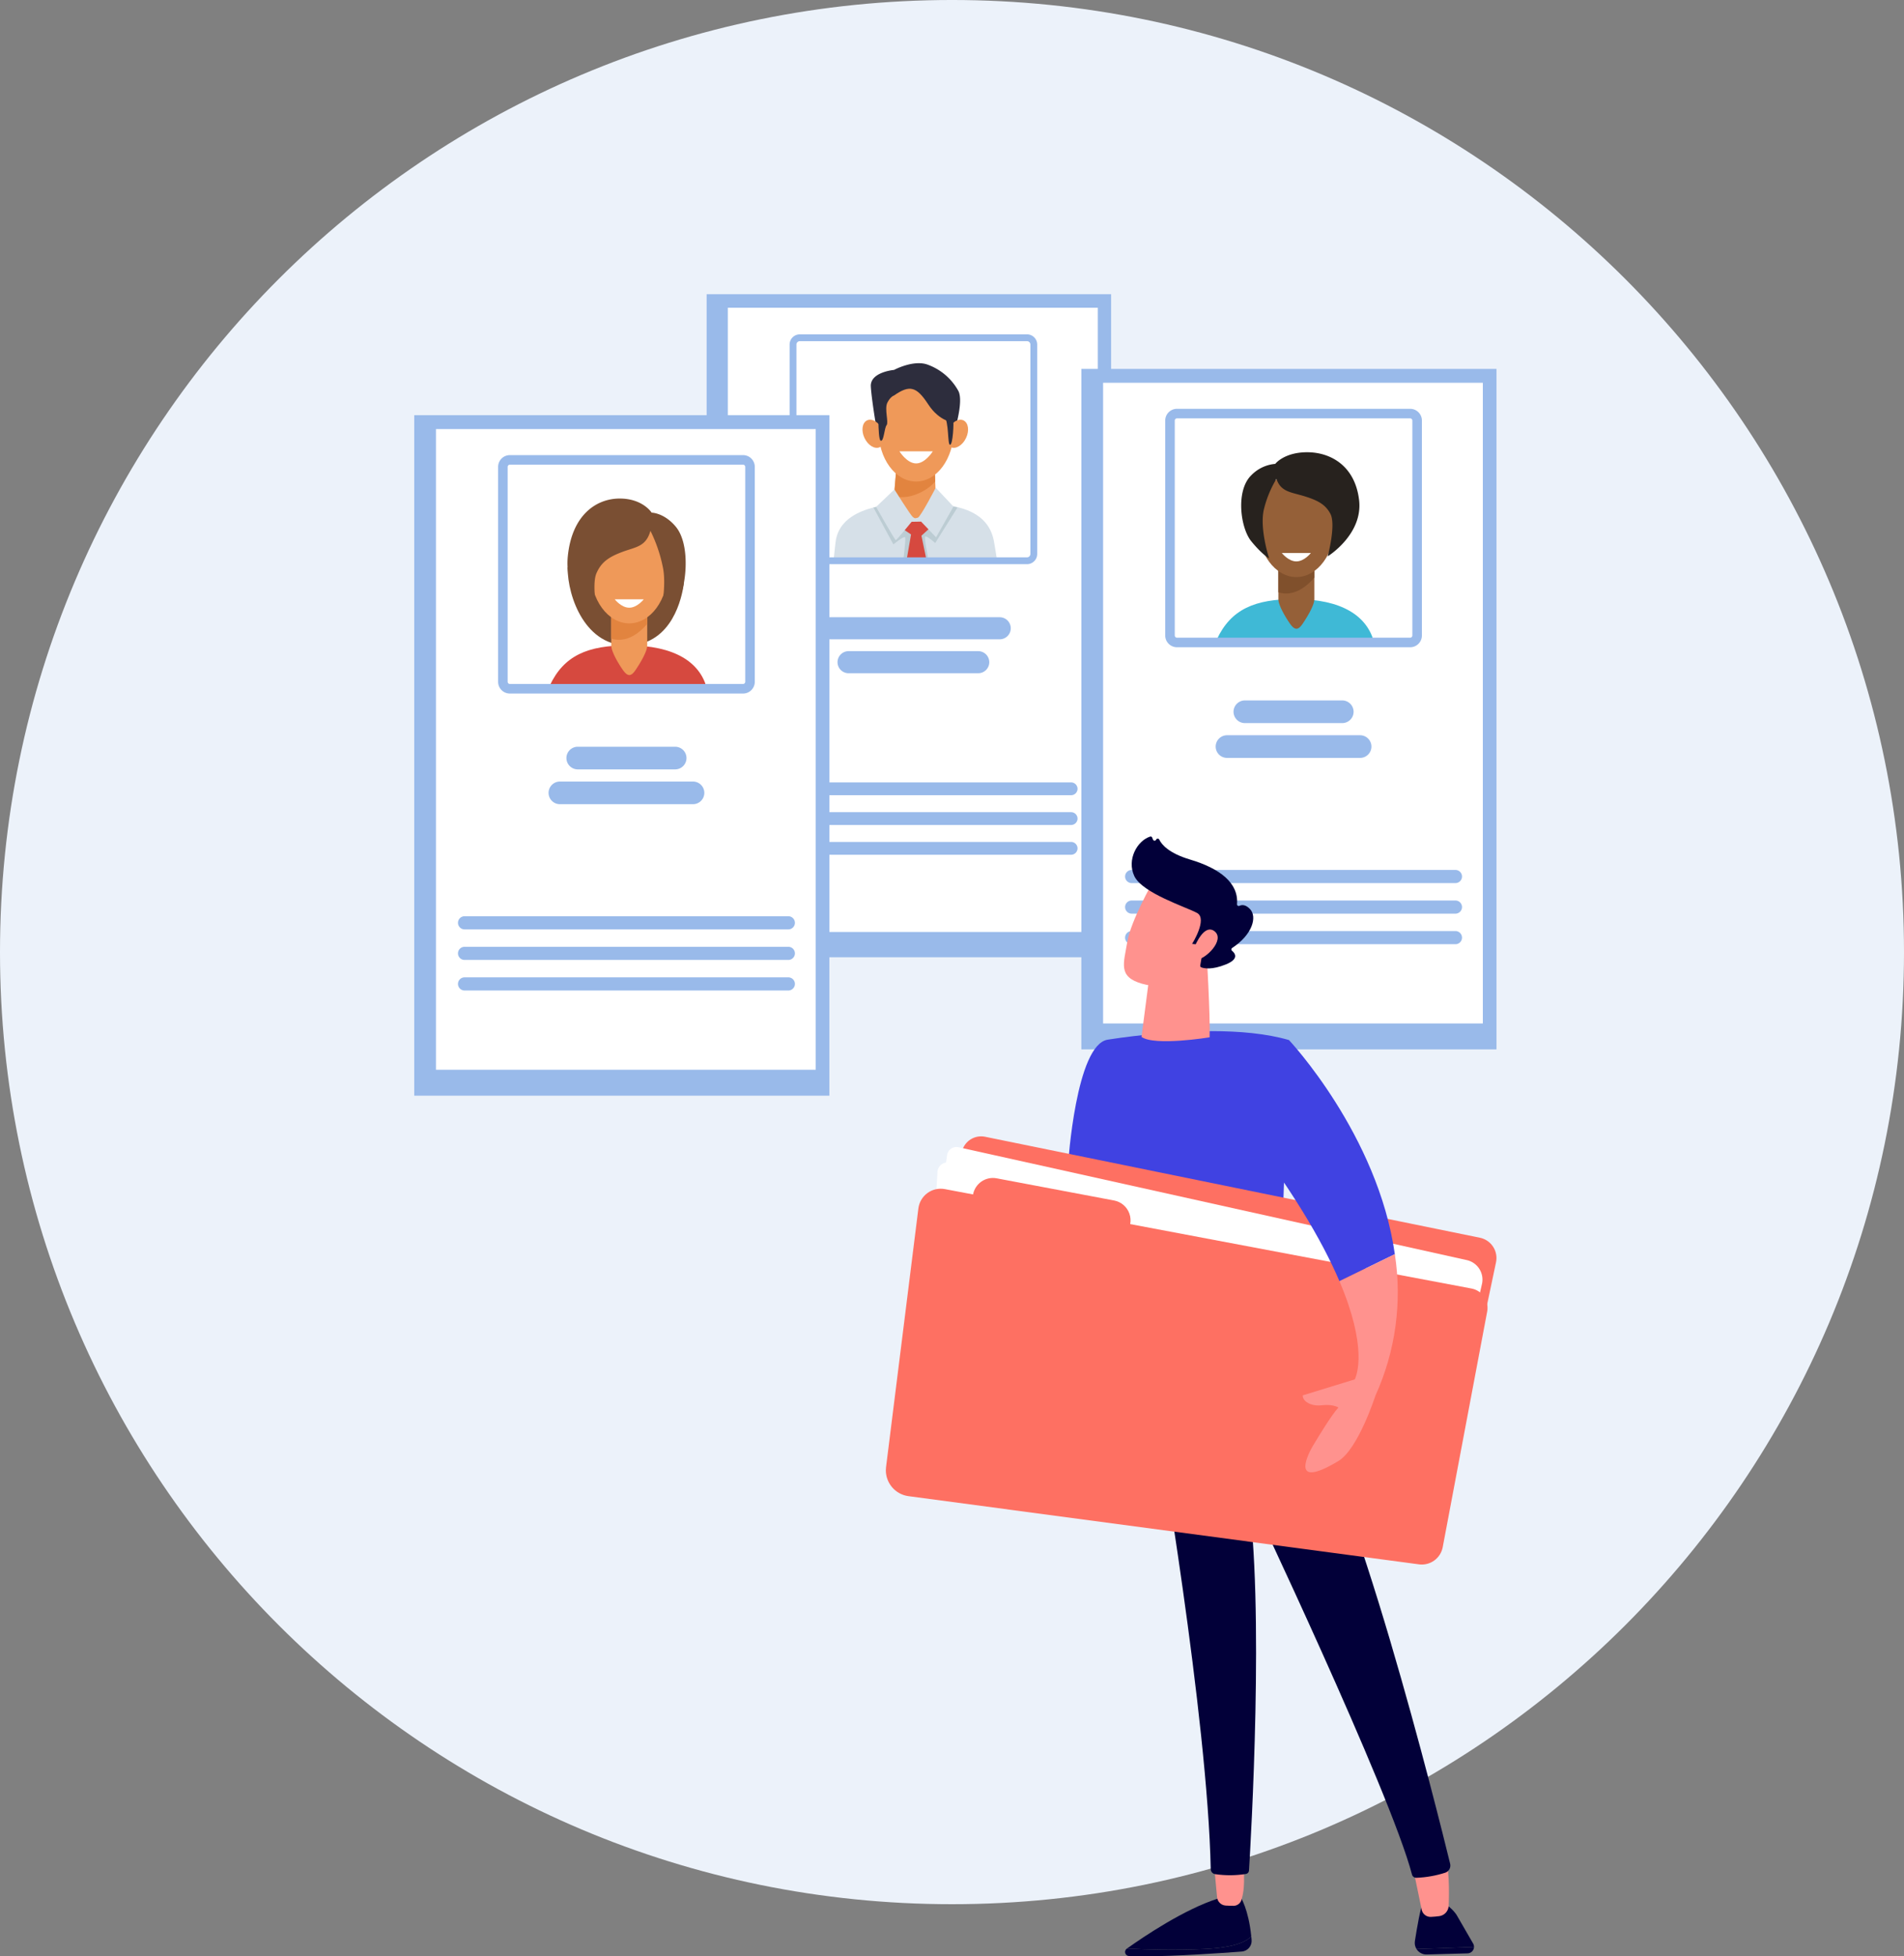 <svg xmlns="http://www.w3.org/2000/svg" xmlns:xlink="http://www.w3.org/1999/xlink" width="630.172" height="647.425" viewBox="0 0 630.172 647.425">
  <rect x="0" y="0" width="630.172" height="647.425" fill="#808080" stroke="none"/>
  <defs>
    <clipPath id="clip-path">
      <path id="Tracé_132" data-name="Tracé 132" d="M378.07,1531.262c-11.067,3.54-24.293,12.43-30.034,16.516,6.305.324,15.749.606,25.505.157,10.68-.491,14.36-2.682,15.619-4.253-.918-8.959-3.493-12.875-3.493-12.875Z" transform="translate(-348.036 -1530.808)" fill="none"/>
    </clipPath>
    <linearGradient id="linear-gradient" x1="-1.941" y1="1.112" x2="-1.935" y2="1.112" gradientUnits="objectBoundingBox">
      <stop offset="0" stop-color="#090056"/>
      <stop offset="1" stop-color="#020039"/>
    </linearGradient>
    <clipPath id="clip-path-2">
      <path id="Tracé_133" data-name="Tracé 133" d="M371.388,1591.2c-9.756.449-19.2.167-25.505-.157l-.079.056a1.333,1.333,0,0,0,.7,2.418c1.4.073,3.024.106,4.8.108h.251c10.312-.01,25.543-1.068,32.306-1.579a3.557,3.557,0,0,0,3.268-3.842c-.035-.434-.078-.844-.12-1.257-1.259,1.571-4.939,3.762-15.619,4.253" transform="translate(-345.242 -1586.951)" fill="none"/>
    </clipPath>
    <linearGradient id="linear-gradient-2" x1="-2.244" y1="0.601" x2="-2.237" y2="0.601" xlink:href="#linear-gradient"/>
    <clipPath id="clip-path-3">
      <path id="Tracé_134" data-name="Tracé 134" d="M766.135,1533.917c-.885,1.693-2.031,8.314-2.745,12.894a3.8,3.8,0,0,0,.535,2.611l19.036-.666a2.145,2.145,0,0,0-.288-1.137c-1.835-3.194-4.543-7.9-5.522-9.552a12.619,12.619,0,0,0-4.873-4.15,9.773,9.773,0,0,0-3.933-1.18,2.3,2.3,0,0,0-2.21,1.18" transform="translate(-763.344 -1532.736)" fill="none"/>
    </clipPath>
    <linearGradient id="linear-gradient-3" x1="-8.867" y1="1.145" x2="-8.855" y2="1.145" xlink:href="#linear-gradient"/>
    <clipPath id="clip-path-4">
      <path id="Tracé_135" data-name="Tracé 135" d="M765.879,1603.259a3.829,3.829,0,0,0,3.365,1.814l13.561-.373a2.169,2.169,0,0,0,2.109-2.107Z" transform="translate(-765.879 -1602.593)" fill="none"/>
    </clipPath>
    <linearGradient id="linear-gradient-4" x1="-11.067" y1="0.627" x2="-11.053" y2="0.627" xlink:href="#linear-gradient"/>
    <clipPath id="clip-path-5">
      <path id="Tracé_136" data-name="Tracé 136" d="M757.2,1463.512c.164.55,2.624,12.474,3.7,17.707a2.989,2.989,0,0,0,3.076,2.388c.805-.041,1.743-.113,2.726-.24a3.607,3.607,0,0,0,3.138-3.438c.175-4.584.261-13.386-1.423-16.8a3.764,3.764,0,0,0-3.687-2c-3.372,0-7.531,2.377-7.531,2.377" transform="translate(-757.202 -1461.135)" fill="none"/>
    </clipPath>
    <linearGradient id="linear-gradient-5" x1="-13.46" y1="1.576" x2="-13.442" y2="1.576" gradientUnits="objectBoundingBox">
      <stop offset="0" stop-color="#febbba"/>
      <stop offset="1" stop-color="#ff928e"/>
    </linearGradient>
    <clipPath id="clip-path-6">
      <path id="Tracé_137" data-name="Tracé 137" d="M473.685,1483.814a3.059,3.059,0,0,0,2.818,2.756c.988.079,1.961.095,2.782.085a2.769,2.769,0,0,0,2.536-2.185c1.6-5.387.12-10.868,1.175-10.834l-10.609-3.794Z" transform="translate(-472.387 -1469.843)" fill="none"/>
    </clipPath>
    <linearGradient id="linear-gradient-6" x1="-9.821" y1="1.993" x2="-9.8" y2="1.993" xlink:href="#linear-gradient-5"/>
    <clipPath id="clip-path-7">
      <path id="Tracé_138" data-name="Tracé 138" d="M389.971,815.927c.471,2.292,17.091,99.234,18.1,149.4a1.707,1.707,0,0,0,1.469,1.662,33.55,33.55,0,0,0,10.2-.066,1.2,1.2,0,0,0,.991-1.1c.581-9.348,5.252-88.385-.469-125.591,0,0,47.257,99.458,54.42,126.882a1.442,1.442,0,0,0,1.475,1.08,35.7,35.7,0,0,0,9.575-1.7,2.5,2.5,0,0,0,1.578-2.94c-4-16.412-32.05-129.489-51.094-154.4Z" transform="translate(-389.971 -809.143)" fill="none"/>
    </clipPath>
    <linearGradient id="linear-gradient-7" x1="-0.243" y1="1.164" x2="-0.242" y2="1.164" xlink:href="#linear-gradient"/>
    <clipPath id="clip-path-8">
      <path id="Tracé_139" data-name="Tracé 139" d="M491.963,913.934a.62.62,0,0,0-.01.877l6.328,6.471a.62.62,0,0,0,.887-.868l-6.328-6.471a.62.62,0,0,0-.877-.01" transform="translate(-491.776 -913.757)" fill="none"/>
    </clipPath>
    <linearGradient id="linear-gradient-8" x1="-10.288" y1="15.046" x2="-10.267" y2="15.046" gradientUnits="objectBoundingBox">
      <stop offset="0" stop-color="#cb236d"/>
      <stop offset="1" stop-color="#4c246d"/>
    </linearGradient>
    <clipPath id="clip-path-9">
      <path id="Tracé_140" data-name="Tracé 140" d="M276.2,283.729c-10.537,1.584-13.114,41.1-13.114,41.1l5.563,7.906,65.575,7.07,1.962-55.941c-7.458-2.188-16.55-2.958-25.657-2.958a240.853,240.853,0,0,0-34.329,2.818" transform="translate(-263.084 -280.911)" fill="none"/>
    </clipPath>
    <linearGradient id="linear-gradient-9" x1="-0.551" y1="3.705" x2="-0.548" y2="3.705" gradientUnits="objectBoundingBox">
      <stop offset="0" stop-color="#4f52ff"/>
      <stop offset="1" stop-color="#4042e2"/>
    </linearGradient>
    <clipPath id="clip-path-10">
      <path id="Tracé_141" data-name="Tracé 141" d="M372.409,165.261l-3.425,26.375c4.336,3.117,22.551.136,22.551.136.248-6.921-1.062-29.171-1.062-29.171Z" transform="translate(-368.984 -162.601)" fill="none"/>
    </clipPath>
    <linearGradient id="linear-gradient-10" x1="-3.421" y1="10.019" x2="-3.411" y2="10.019" xlink:href="#linear-gradient-5"/>
    <clipPath id="clip-path-11">
      <path id="Tracé_142" data-name="Tracé 142" d="M344.72,85.346c-1.158,7.047-3.181,11.483,4.863,13.793s15.389-1.03,19.891-7.689c0,0,7.033-10.251,6.2-14.849s-22.459-11.177-22.459-11.177S345.879,78.3,344.72,85.346" transform="translate(-343.613 -65.425)" fill="none"/>
    </clipPath>
    <linearGradient id="linear-gradient-11" x1="-1.377" y1="7.229" x2="-1.372" y2="7.229" xlink:href="#linear-gradient-5"/>
    <clipPath id="clip-path-12">
      <path id="Tracé_143" data-name="Tracé 143" d="M361.087,0a.513.513,0,0,0-.152.025c-4.322,1.394-7.786,7.663-5.242,13.08,2.639,5.618,17.174,10.249,20.76,12.192s-1.627,10.241-1.627,10.241l1.036.112,2.209.238a.56.56,0,0,1,.492.651l-1.049,6.154a.561.561,0,0,0,.359.621c.947.354,3.5.886,8.113-.975,4.508-1.82,3.048-3.707,2.021-4.544a.557.557,0,0,1,.069-.9c6.625-4.328,8.414-10.263,5.888-12.9-1.452-1.515-2.67-1.43-3.466-1.055a.56.56,0,0,1-.813-.549c.588-7.008-5.658-11.821-15.572-14.777-6.987-2.083-9.369-4.934-10.18-6.616a.558.558,0,0,0-1.015.045.56.56,0,0,1-1.038-.005L361.61.36A.567.567,0,0,0,361.1,0Z" transform="translate(-354.828 -0.001)" fill="none"/>
    </clipPath>
    <linearGradient id="linear-gradient-12" x1="-1.377" y1="7.025" x2="-1.372" y2="7.025" xlink:href="#linear-gradient"/>
    <clipPath id="clip-path-13">
      <path id="Tracé_144" data-name="Tracé 144" d="M444.835,140.367l.587,3.888c3.145.012,9.8-6.6,6.193-9.44a2.45,2.45,0,0,0-1.53-.585c-2.929,0-5.25,6.137-5.25,6.137" transform="translate(-444.835 -134.23)" fill="none"/>
    </clipPath>
    <linearGradient id="linear-gradient-13" x1="-6.928" y1="23.677" x2="-6.912" y2="23.677" xlink:href="#linear-gradient-5"/>
    <clipPath id="clip-path-14">
      <path id="Tracé_145" data-name="Tracé 145" d="M104.063,437.663l-1.739,6.836,168.5,77.245,9.984-47.327a6.884,6.884,0,0,0,.149-1.4v-.034a6.862,6.862,0,0,0-5.49-6.7L111.705,432.869a6.531,6.531,0,0,0-7.642,4.794" transform="translate(-102.324 -432.736)" fill="none"/>
    </clipPath>
    <linearGradient id="linear-gradient-14" x1="-0.087" y1="1.722" x2="-0.085" y2="1.722" gradientUnits="objectBoundingBox">
      <stop offset="0" stop-color="#ff928e"/>
      <stop offset="1" stop-color="#fe7062"/>
    </linearGradient>
    <clipPath id="clip-path-15">
      <rect id="Rectangle_23" data-name="Rectangle 23" width="202.101" height="370.596" fill="none"/>
    </clipPath>
    <clipPath id="clip-path-16">
      <path id="Tracé_148" data-name="Tracé 148" d="M10.768,514.844.067,600.429A8.711,8.711,0,0,0,0,601.491v.039a8.631,8.631,0,0,0,7.488,8.524L176.45,632.618a7.047,7.047,0,0,0,7.858-5.678l14.72-77.993a6.512,6.512,0,0,0-5.192-7.607l-174.29-32.9a7.444,7.444,0,0,0-8.778,6.4" transform="translate(0 -508.313)" fill="none"/>
    </clipPath>
    <linearGradient id="linear-gradient-15" x1="0.075" y1="1.373" x2="0.076" y2="1.373" xlink:href="#linear-gradient-14"/>
    <clipPath id="clip-path-17">
      <path id="Tracé_149" data-name="Tracé 149" d="M125.478,498.233a6.691,6.691,0,0,0,5.334,7.816l38.861,7.335a6.691,6.691,0,0,0,2.482-13.15L133.294,492.9a6.684,6.684,0,0,0-7.816,5.334" transform="translate(-125.361 -492.782)" fill="none"/>
    </clipPath>
    <linearGradient id="linear-gradient-16" x1="-0.489" y1="5.54" x2="-0.484" y2="5.54" xlink:href="#linear-gradient-14"/>
    <clipPath id="clip-path-18">
      <path id="Tracé_150" data-name="Tracé 150" d="M502.092,318.2c18.822,23.977,29.3,42.055,34.986,55.4l18.334-8.941c-5.639-39.629-35.03-70.851-35.03-70.851Z" transform="translate(-502.092 -293.809)" fill="none"/>
    </clipPath>
    <linearGradient id="linear-gradient-17" x1="-1.177" y1="3.258" x2="-1.174" y2="3.258" xlink:href="#linear-gradient-9"/>
    <clipPath id="clip-path-19">
      <path id="Tracé_151" data-name="Tracé 151" d="M613.846,611.711c9.256,21.707,5.85,30.878,5.077,32.494l-17.217,5.281c-.108,1.964,2.719,3.724,6.326,3.28s5.49.745,5.49.745c-2.058,2.154-6.289,9.055-8.455,12.68-.832,1.391-8.63,15.269,8.441,5.029,6.541-3.924,12.234-21.606,12.234-21.606a82.59,82.59,0,0,0,6.438-46.845Z" transform="translate(-601.702 -602.77)" fill="none"/>
    </clipPath>
    <linearGradient id="linear-gradient-18" x1="-1.259" y1="3.039" x2="-1.256" y2="3.039" xlink:href="#linear-gradient-5"/>
  </defs>
  <g id="img_centrale_INTRO" data-name="img centrale INTRO" transform="translate(-713.603 -978.027)">
    <g id="Groupe_56" data-name="Groupe 56" transform="translate(818 1150.18)">
      <path id="cercle_BG" data-name="cercle BG" d="M234.237,468.474c174.019,0,315.086-141.068,315.086-315.086S408.256-161.7,234.237-161.7-80.849-20.63-80.849,153.388,60.219,468.474,234.237,468.474" transform="translate(-23.548 -10.455)" fill="#ecf2fa"/>
    </g>
    <g id="persos" transform="translate(32.704 -74.783)">
      <g id="Groupe_109" data-name="Groupe 109" transform="translate(914.777 1150.18)">
        <path id="Tracé_93" data-name="Tracé 93" d="M52.169,45.087H186.037V-174.331H52.169Z" transform="translate(-52.169 174.331)" fill="#99baea"/>
        <path id="Tracé_94" data-name="Tracé 94" d="M178.4,34.662H55.949V-171.921H178.4Z" transform="translate(-48.937 176.392)" fill="#fff"/>
        <g id="Groupe_108" data-name="Groupe 108" transform="translate(42.093 22.826)">
          <g id="Groupe_21" data-name="Groupe 21" transform="translate(12.243)">
            <path id="Tracé_95" data-name="Tracé 95" d="M1.149,11.54c-.085-.256-2.23-12.563-2.486-17.347s7.691-5.469,7.691-5.469,6.495-3.5,11.2-1.71A18.955,18.955,0,0,1,27.583-4.411C29.72-.651,25.7,11.067,25.7,11.067Z" transform="translate(1.343 13.497)" fill="#2d2d3d"/>
          </g>
          <g id="Groupe_22" data-name="Groupe 22" transform="translate(0 46.268)">
            <path id="Tracé_96" data-name="Tracé 96" d="M0,8.438c-.03-.2.549-5.046.57-5.241C1.653-7,14.223-9.868,26.765-9.868,41.5-9.868,51.5-7.173,53.1,3.425c.046.31.9,5.165.855,5.491C26.637,9.291,0,8.438,0,8.438" transform="translate(0.001 9.868)" fill="#d6e0e8"/>
          </g>
          <g id="Groupe_23" data-name="Groupe 23" transform="translate(19.712 22.004)">
            <path id="Tracé_97" data-name="Tracé 97" d="M4.418,14.832c-1.46,2.156-2.53,2.245-4.116,0-1.26-1.785-5.469-5.856-5.469-7.916L-3.44-13.6A3.754,3.754,0,0,1,.3-17.346H4.418A3.754,3.754,0,0,1,8.16-13.6l.8,20.521c0,2.059-3.233,5.983-4.543,7.916" transform="translate(5.167 17.346)" fill="#ef9959"/>
          </g>
          <g id="Groupe_24" data-name="Groupe 24" transform="translate(19.94 22.004)">
            <path id="Tracé_98" data-name="Tracé 98" d="M4.313,0H.2A3.754,3.754,0,0,0-3.545,3.742l-1.5,18.206c4.621,1.471,10.861-1.519,13.622-4.814L8.055,3.742A3.754,3.754,0,0,0,4.313,0" transform="translate(5.044)" fill="#e2843f"/>
          </g>
          <g id="Groupe_25" data-name="Groupe 25" transform="translate(13.114 47.368)">
            <path id="Tracé_99" data-name="Tracé 99" d="M0,.182l6.6,12.2s3.532-2.905,3.873-2.336-.627,7.76-.627,7.76,7.862.106,8.2-.236-1.594-7.808-.8-7.808,3.2,2.165,3.2,2.165L27.815.182,26.2-.213,14.125,6.282,1.215-.07Z" transform="translate(0 0.213)" fill="#bcccd3"/>
          </g>
        </g>
        <g id="Groupe_27" data-name="Groupe 27" transform="translate(62.753 74.411)">
          <path id="Tracé_101" data-name="Tracé 101" d="M0,.829,4.9,4.118,3.382,12.844l6.608-.369L8.34,4.537,12.4.829l-1.909-1.8H1.909Z" transform="translate(0 0.969)" fill="#d6493f"/>
        </g>
        <g id="Groupe_107" data-name="Groupe 107" transform="translate(14.108 13.282)">
          <g id="Groupe_28" data-name="Groupe 28" transform="translate(41.979 50.761)">
            <path id="Tracé_102" data-name="Tracé 102" d="M2.794.263-3.267,6.03S2.907,17.012,3.25,17.012s5.239-6.055,5.239-6.055l3.137-.056,4.955,5.2L22.337,5.915,16.465-.307S11.453,9.378,10.542,9.6s-.918.343-1.657-.226S2.794.263,2.794.263" transform="translate(3.267 0.307)" fill="#d6e0e8"/>
          </g>
          <g id="Groupe_29" data-name="Groupe 29" transform="translate(42.783 14.805)">
            <path id="Tracé_103" data-name="Tracé 103" d="M11.469,7.814c0,9.363-5.571,16.952-12.44,16.952S-13.413,17.176-13.413,7.814-7.842-9.138-.971-9.138s12.44,7.589,12.44,16.952" transform="translate(13.413 9.138)" fill="#ef9959"/>
          </g>
          <g id="Groupe_30" data-name="Groupe 30" transform="translate(37.468 28.245)">
            <path id="Tracé_104" data-name="Tracé 104" d="M3.037,1.5c1.163,2.451.783,5.064-.85,5.84s-3.9-.581-5.064-3.031-.783-5.064.85-5.84,3.9.581,5.064,3.031" transform="translate(3.552 1.752)" fill="#ef9959"/>
          </g>
          <g id="Groupe_31" data-name="Groupe 31" transform="translate(65.156 28.245)">
            <path id="Tracé_105" data-name="Tracé 105" d="M.311,1.5c-1.163,2.451-.783,5.064.85,5.84s3.9-.581,5.064-3.031.783-5.064-.85-5.84S1.474-.953.311,1.5" transform="translate(0.363 1.752)" fill="#ef9959"/>
          </g>
          <g id="Groupe_32" data-name="Groupe 32" transform="translate(49.704 38.712)">
            <path id="Tracé_106" data-name="Tracé 106" d="M5.089,0S2.618,4-.43,4-5.951,0-5.951,0Z" transform="translate(5.951)" fill="#fff"/>
          </g>
          <g id="Groupe_33" data-name="Groupe 33" transform="translate(42.72 13.258)">
            <path id="Tracé_107" data-name="Tracé 107" d="M2.4,3.211C7.527-.378,9.835.221,13.68,6.116s8.459,6,8.459,6L22.738,6S17.01-5.077,9.321-3.624-2.743,4.749-2.743,4.749s-.375,12.974.7,13.416,1.2-4.187,1.965-5.126S-.847,7.654.177,5.6,2.4,3.211,2.4,3.211" transform="translate(2.806 3.756)" fill="#2d2d3d"/>
          </g>
          <g id="Groupe_34" data-name="Groupe 34" transform="translate(64.418 26.89)">
            <path id="Tracé_108" data-name="Tracé 108" d="M0,0C1.79,1.961,1.111,9.741,2.052,9.656s1.282-7.433,1.024-8.2S0,0,0,0" transform="translate(0 0)" fill="#2d2d3d"/>
          </g>
          <g id="Groupe_35" data-name="Groupe 35" transform="translate(22.099 93.614)">
            <path id="Tracé_109" data-name="Tracé 109" d="M28.024,3.368H-29.121A3.663,3.663,0,0,1-32.774-.285a3.665,3.665,0,0,1,3.653-3.654H28.024A3.665,3.665,0,0,1,31.677-.285a3.663,3.663,0,0,1-3.653,3.653" transform="translate(32.774 3.939)" fill="#99baea"/>
          </g>
          <g id="Groupe_36" data-name="Groupe 36" transform="translate(29.211 104.839)">
            <path id="Tracé_110" data-name="Tracé 110" d="M21.468,3.368H-21.454A3.663,3.663,0,0,1-25.107-.285a3.665,3.665,0,0,1,3.653-3.654H21.468A3.665,3.665,0,0,1,25.121-.285a3.663,3.663,0,0,1-3.653,3.653" transform="translate(25.107 3.939)" fill="#99baea"/>
          </g>
          <g id="Groupe_37" data-name="Groupe 37" transform="translate(0 148.274)">
            <path id="Tracé_111" data-name="Tracé 111" d="M49.1,1.954H-55.306a2.126,2.126,0,0,1-2.12-2.12,2.125,2.125,0,0,1,2.12-2.118H49.1a2.125,2.125,0,0,1,2.12,2.118,2.126,2.126,0,0,1-2.12,2.12" transform="translate(57.426 2.285)" fill="#99baea"/>
          </g>
          <g id="Groupe_38" data-name="Groupe 38" transform="translate(0 158.126)">
            <path id="Tracé_112" data-name="Tracé 112" d="M49.1,1.954H-55.306a2.126,2.126,0,0,1-2.12-2.12,2.125,2.125,0,0,1,2.12-2.118H49.1a2.125,2.125,0,0,1,2.12,2.118,2.126,2.126,0,0,1-2.12,2.12" transform="translate(57.426 2.285)" fill="#99baea"/>
          </g>
          <g id="Groupe_39" data-name="Groupe 39" transform="translate(0 167.977)">
            <path id="Tracé_113" data-name="Tracé 113" d="M49.1,1.955H-55.306a2.126,2.126,0,0,1-2.12-2.12,2.127,2.127,0,0,1,2.12-2.12H49.1a2.127,2.127,0,0,1,2.12,2.12,2.126,2.126,0,0,1-2.12,2.12" transform="translate(57.426 2.286)" fill="#99baea"/>
          </g>
          <g id="Groupe_40" data-name="Groupe 40" transform="translate(13.351)">
            <path id="Tracé_114" data-name="Tracé 114" d="M36.218,35.056h-75.2a3.375,3.375,0,0,1-3.373-3.373V-37.625A3.375,3.375,0,0,1-38.984-41h75.2a3.376,3.376,0,0,1,3.373,3.373V31.684a3.376,3.376,0,0,1-3.373,3.373m-75.2-73.8A1.12,1.12,0,0,0-40.1-37.625V31.684A1.121,1.121,0,0,0-38.984,32.8h75.2a1.121,1.121,0,0,0,1.119-1.119V-37.625a1.12,1.12,0,0,0-1.119-1.119Z" transform="translate(42.357 40.998)" fill="#99baea"/>
          </g>
        </g>
      </g>
      <g id="Groupe_97" data-name="Groupe 97" transform="translate(818 1190.218)">
        <path id="Tracé_116" data-name="Tracé 116" d="M0,72.45H137.4v-225.2H0Z" transform="translate(0 152.748)" fill="#99baea"/>
        <path id="Tracé_117" data-name="Tracé 117" d="M129.562,61.752H3.879V-150.275H129.562Z" transform="translate(3.317 154.863)" fill="#fff"/>
        <g id="Groupe_96" data-name="Groupe 96" transform="translate(14.48 13.206)">
          <g id="Groupe_42" data-name="Groupe 42" transform="translate(36.278 37.131)">
            <path id="Tracé_118" data-name="Tracé 118" d="M0,0C0,10.088,6.074,26.362,20.4,25.839S37.9,9.8,38.45,5.426,0,0,0,0" fill="#7a4f33"/>
          </g>
          <g id="Groupe_43" data-name="Groupe 43" transform="translate(30.309 62.968)">
            <path id="Tracé_119" data-name="Tracé 119" d="M0,6.193C4.73-3.984,12.737-7.243,25.884-7.243c15.655,0,23.784,5.671,26.088,13.928C23.938,7.069,0,6.193,0,6.193" transform="translate(0 7.243)" fill="#d6493f"/>
          </g>
          <g id="Groupe_44" data-name="Groupe 44" transform="translate(50.727 38.066)">
            <path id="Tracé_120" data-name="Tracé 120" d="M3.717,15.223c-1.5,2.213-2.6,2.3-4.224,0-1.293-1.831-3.84-5.994-3.84-8.107V-13.963A3.85,3.85,0,0,1-.507-17.8H3.717a3.85,3.85,0,0,1,3.84,3.84V7.116c0,2.113-2.5,6.122-3.84,8.107" transform="translate(4.347 17.803)" fill="#ef9959"/>
          </g>
          <g id="Groupe_45" data-name="Groupe 45" transform="translate(50.727 38.066)">
            <path id="Tracé_121" data-name="Tracé 121" d="M3.717,0H-.507a3.851,3.851,0,0,0-3.84,3.84V22.649c4.742,1.51,9.071-1.491,11.9-4.875V3.84A3.851,3.851,0,0,0,3.717,0" transform="translate(4.347 0)" fill="#e2843f"/>
          </g>
          <g id="Groupe_46" data-name="Groupe 46" transform="translate(43.91 20.88)">
            <path id="Tracé_122" data-name="Tracé 122" d="M11.771,8.02c0,9.609-5.717,17.4-12.768,17.4s-12.768-7.789-12.768-17.4S-8.051-9.379-1-9.379,11.771-1.59,11.771,8.02" transform="translate(13.766 9.379)" fill="#ef9959"/>
          </g>
          <g id="Groupe_47" data-name="Groupe 47" transform="translate(36.235 14.371)">
            <path id="Tracé_123" data-name="Tracé 123" d="M12.658,4.924c-1.517,5.35-4.844,5.289-9.479,7.046s-6.853,3.525-8.37,6.949c-1.935,4.363.879,17.091.879,17.091s-11.741-8.786-10.383-22.6S-5.191-5.759,2.476-5.759,13.059-1.088,13.059-1.088,17.142-1.071,21,3.505c5.19,6.15,3.593,21.083,0,26.435s-5.99,7.027-5.91,6.788S18.448,24.2,16.691,16.6A48.542,48.542,0,0,0,12.658,4.924" transform="translate(14.804 5.759)" fill="#7a4f33"/>
          </g>
          <g id="Groupe_48" data-name="Groupe 48" transform="translate(51.879 47.715)">
            <path id="Tracé_124" data-name="Tracé 124" d="M4.425,0s-2.15,2.786-4.8,2.786S-5.175,0-5.175,0Z" transform="translate(5.175)" fill="#fff"/>
          </g>
          <g id="Groupe_49" data-name="Groupe 49" transform="translate(35.882 96.507)">
            <path id="Tracé_125" data-name="Tracé 125" d="M16.592,3.456H-15.653A3.762,3.762,0,0,1-19.4-.293a3.761,3.761,0,0,1,3.751-3.749H16.592A3.759,3.759,0,0,1,20.341-.293a3.76,3.76,0,0,1-3.749,3.749" transform="translate(19.404 4.042)" fill="#99baea"/>
          </g>
          <g id="Groupe_50" data-name="Groupe 50" transform="translate(29.979 108.027)">
            <path id="Tracé_126" data-name="Tracé 126" d="M22.034,3.456H-22.02A3.76,3.76,0,0,1-25.769-.293,3.759,3.759,0,0,1-22.02-4.042H22.034A3.759,3.759,0,0,1,25.783-.293a3.76,3.76,0,0,1-3.749,3.749" transform="translate(25.769 4.042)" fill="#99baea"/>
          </g>
          <g id="Groupe_51" data-name="Groupe 51" transform="translate(0 152.604)">
            <path id="Tracé_127" data-name="Tracé 127" d="M50.4,2.006H-56.765A2.181,2.181,0,0,1-58.939-.17a2.181,2.181,0,0,1,2.174-2.176H50.4A2.183,2.183,0,0,1,52.573-.17,2.183,2.183,0,0,1,50.4,2.006" transform="translate(58.939 2.346)" fill="#99baea"/>
          </g>
          <g id="Groupe_52" data-name="Groupe 52" transform="translate(0 162.716)">
            <path id="Tracé_128" data-name="Tracé 128" d="M50.4,2.006H-56.765A2.181,2.181,0,0,1-58.939-.17a2.181,2.181,0,0,1,2.174-2.176H50.4A2.183,2.183,0,0,1,52.573-.17,2.183,2.183,0,0,1,50.4,2.006" transform="translate(58.939 2.346)" fill="#99baea"/>
          </g>
          <g id="Groupe_53" data-name="Groupe 53" transform="translate(0 172.828)">
            <path id="Tracé_129" data-name="Tracé 129" d="M50.4,2.006H-56.765A2.181,2.181,0,0,1-58.939-.17a2.181,2.181,0,0,1,2.174-2.176H50.4A2.183,2.183,0,0,1,52.573-.17,2.183,2.183,0,0,1,50.4,2.006" transform="translate(58.939 2.346)" fill="#99baea"/>
          </g>
          <g id="Groupe_54" data-name="Groupe 54" transform="translate(13.278 0)">
            <path id="Tracé_130" data-name="Tracé 130" d="M37.368,36.37H-39.817A3.889,3.889,0,0,1-43.7,32.486V-38.65a3.889,3.889,0,0,1,3.885-3.885H37.368a3.888,3.888,0,0,1,3.885,3.885V32.486a3.888,3.888,0,0,1-3.885,3.885M-39.817-39.376a.735.735,0,0,0-.723.725V32.486a.733.733,0,0,0,.723.723H37.368a.732.732,0,0,0,.723-.723V-38.65a.733.733,0,0,0-.723-.725Z" transform="translate(43.702 42.535)" fill="#99baea"/>
          </g>
        </g>
      </g>
      <g id="Groupe_98" data-name="Groupe 98" transform="translate(1038.796 1174.897)">
        <path id="Tracé_116-2" data-name="Tracé 116" d="M0,72.45H137.4v-225.2H0Z" transform="translate(0 152.748)" fill="#99baea"/>
        <path id="Tracé_117-2" data-name="Tracé 117" d="M129.562,61.752H3.879V-150.275H129.562Z" transform="translate(3.317 154.863)" fill="#fff"/>
        <g id="Groupe_96-2" data-name="Groupe 96" transform="translate(14.48 13.206)">
          <g id="Groupe_43-2" data-name="Groupe 43" transform="translate(30.309 62.968)">
            <path id="Tracé_119-2" data-name="Tracé 119" d="M0,6.193C4.73-3.984,12.737-7.243,25.884-7.243c15.655,0,23.784,5.671,26.088,13.928C23.938,7.069,0,6.193,0,6.193" transform="translate(0 7.243)" fill="#3fb9d6"/>
          </g>
          <g id="Groupe_44-2" data-name="Groupe 44" transform="translate(50.727 38.066)">
            <path id="Tracé_120-2" data-name="Tracé 120" d="M3.717,15.223c-1.5,2.213-2.6,2.3-4.224,0-1.293-1.831-3.84-5.994-3.84-8.107V-13.963A3.85,3.85,0,0,1-.507-17.8H3.717a3.85,3.85,0,0,1,3.84,3.84V7.116c0,2.113-2.5,6.122-3.84,8.107" transform="translate(4.347 17.803)" fill="#956038"/>
          </g>
          <g id="Groupe_45-2" data-name="Groupe 45" transform="translate(50.727 38.066)">
            <path id="Tracé_121-2" data-name="Tracé 121" d="M3.717,0H-.507a3.851,3.851,0,0,0-3.84,3.84V22.649c4.742,1.51,9.071-1.491,11.9-4.875V3.84A3.851,3.851,0,0,0,3.717,0" transform="translate(4.347 0)" fill="#80502c"/>
          </g>
          <g id="Groupe_46-2" data-name="Groupe 46" transform="translate(43.91 20.88)">
            <path id="Tracé_122-2" data-name="Tracé 122" d="M11.771,8.02c0,9.609-5.717,17.4-12.768,17.4s-12.768-7.789-12.768-17.4S-8.051-9.379-1-9.379,11.771-1.59,11.771,8.02" transform="translate(13.766 9.379)" fill="#956038"/>
          </g>
          <g id="Groupe_47-2" data-name="Groupe 47" transform="translate(38.423 14.371)">
            <path id="Tracé_123-2" data-name="Tracé 123" d="M-3.137,3.053C-1.62,7.465,1.706,7.415,6.342,8.864s6.853,2.907,8.37,5.732c1.935,3.6-.879,14.1-.879,14.1s11.741-7.246,10.383-18.642S14.712-5.759,7.045-5.759-3.538-1.906-3.538-1.906a12.47,12.47,0,0,0-7.945,3.788c-5.19,5.072-3.593,17.389,0,21.8s5.99,5.8,5.91,5.6-3.354-10.332-1.6-16.6A35.881,35.881,0,0,1-3.137,3.053" transform="translate(14.804 5.759)" fill="#27221e"/>
          </g>
          <g id="Groupe_48-2" data-name="Groupe 48" transform="translate(51.879 47.715)">
            <path id="Tracé_124-2" data-name="Tracé 124" d="M4.425,0s-2.15,2.786-4.8,2.786S-5.175,0-5.175,0Z" transform="translate(5.175)" fill="#fff"/>
          </g>
          <g id="Groupe_49-2" data-name="Groupe 49" transform="translate(35.882 96.507)">
            <path id="Tracé_125-2" data-name="Tracé 125" d="M16.592,3.456H-15.653A3.762,3.762,0,0,1-19.4-.293a3.761,3.761,0,0,1,3.751-3.749H16.592A3.759,3.759,0,0,1,20.341-.293a3.76,3.76,0,0,1-3.749,3.749" transform="translate(19.404 4.042)" fill="#99baea"/>
          </g>
          <g id="Groupe_50-2" data-name="Groupe 50" transform="translate(29.979 108.027)">
            <path id="Tracé_126-2" data-name="Tracé 126" d="M22.034,3.456H-22.02A3.76,3.76,0,0,1-25.769-.293,3.759,3.759,0,0,1-22.02-4.042H22.034A3.759,3.759,0,0,1,25.783-.293a3.76,3.76,0,0,1-3.749,3.749" transform="translate(25.769 4.042)" fill="#99baea"/>
          </g>
          <g id="Groupe_51-2" data-name="Groupe 51" transform="translate(0 152.604)">
            <path id="Tracé_127-2" data-name="Tracé 127" d="M50.4,2.006H-56.765A2.181,2.181,0,0,1-58.939-.17a2.181,2.181,0,0,1,2.174-2.176H50.4A2.183,2.183,0,0,1,52.573-.17,2.183,2.183,0,0,1,50.4,2.006" transform="translate(58.939 2.346)" fill="#99baea"/>
          </g>
          <g id="Groupe_52-2" data-name="Groupe 52" transform="translate(0 162.716)">
            <path id="Tracé_128-2" data-name="Tracé 128" d="M50.4,2.006H-56.765A2.181,2.181,0,0,1-58.939-.17a2.181,2.181,0,0,1,2.174-2.176H50.4A2.183,2.183,0,0,1,52.573-.17,2.183,2.183,0,0,1,50.4,2.006" transform="translate(58.939 2.346)" fill="#99baea"/>
          </g>
          <g id="Groupe_53-2" data-name="Groupe 53" transform="translate(0 172.828)">
            <path id="Tracé_129-2" data-name="Tracé 129" d="M50.4,2.006H-56.765A2.181,2.181,0,0,1-58.939-.17a2.181,2.181,0,0,1,2.174-2.176H50.4A2.183,2.183,0,0,1,52.573-.17,2.183,2.183,0,0,1,50.4,2.006" transform="translate(58.939 2.346)" fill="#99baea"/>
          </g>
          <g id="Groupe_54-2" data-name="Groupe 54" transform="translate(13.278 0)">
            <path id="Tracé_130-2" data-name="Tracé 130" d="M37.368,36.37H-39.817A3.889,3.889,0,0,1-43.7,32.486V-38.65a3.889,3.889,0,0,1,3.885-3.885H37.368a3.888,3.888,0,0,1,3.885,3.885V32.486a3.888,3.888,0,0,1-3.885,3.885M-39.817-39.376a.735.735,0,0,0-.723.725V32.486a.733.733,0,0,0,.723.723H37.368a.732.732,0,0,0,.723-.723V-38.65a.733.733,0,0,0-.723-.725Z" transform="translate(43.702 42.535)" fill="#99baea"/>
          </g>
        </g>
      </g>
    </g>
    <g id="Groupe_95" data-name="Groupe 95" transform="translate(1006.794 1254.855)">
      <g id="Groupe_58" data-name="Groupe 58" transform="translate(79.812 351.044)">
        <g id="Groupe_57" data-name="Groupe 57" clip-path="url(#clip-path)">
          <rect id="Rectangle_9" data-name="Rectangle 9" width="41.124" height="17.576" transform="translate(0)" fill="url(#linear-gradient)"/>
        </g>
      </g>
      <g id="Groupe_60" data-name="Groupe 60" transform="translate(79.171 363.919)">
        <g id="Groupe_59" data-name="Groupe 59" clip-path="url(#clip-path-2)">
          <rect id="Rectangle_10" data-name="Rectangle 10" width="36.434" height="32.963" transform="matrix(0.754, -0.657, 0.657, 0.754, -3.773, 2.882)" fill="url(#linear-gradient-2)"/>
        </g>
      </g>
      <g id="Groupe_62" data-name="Groupe 62" transform="translate(175.05 351.486)">
        <g id="Groupe_61" data-name="Groupe 61" clip-path="url(#clip-path-3)">
          <rect id="Rectangle_11" data-name="Rectangle 11" width="19.73" height="16.686" transform="translate(-0.103)" fill="url(#linear-gradient-3)"/>
        </g>
      </g>
      <g id="Groupe_64" data-name="Groupe 64" transform="translate(175.631 367.506)">
        <g id="Groupe_63" data-name="Groupe 63" clip-path="url(#clip-path-4)">
          <rect id="Rectangle_12" data-name="Rectangle 12" width="16.006" height="14.406" transform="matrix(0.754, -0.657, 0.657, 0.754, -1.248, 1.088)" fill="url(#linear-gradient-4)"/>
        </g>
      </g>
      <g id="Groupe_66" data-name="Groupe 66" transform="translate(173.641 335.067)">
        <g id="Groupe_65" data-name="Groupe 65" clip-path="url(#clip-path-5)">
          <rect id="Rectangle_13" data-name="Rectangle 13" width="12.901" height="22.546" transform="translate(0)" fill="url(#linear-gradient-5)"/>
        </g>
      </g>
      <g id="Groupe_68" data-name="Groupe 68" transform="translate(108.328 337.064)">
        <g id="Groupe_67" data-name="Groupe 67" clip-path="url(#clip-path-6)">
          <rect id="Rectangle_14" data-name="Rectangle 14" width="11.03" height="16.823" transform="translate(0)" fill="url(#linear-gradient-6)"/>
        </g>
      </g>
      <g id="Groupe_70" data-name="Groupe 70" transform="translate(89.428 185.552)">
        <g id="Groupe_69" data-name="Groupe 69" clip-path="url(#clip-path-7)">
          <rect id="Rectangle_15" data-name="Rectangle 15" width="186.001" height="158.774" transform="translate(-63.917 126.881) rotate(-63.263)" fill="url(#linear-gradient-7)"/>
        </g>
      </g>
      <g id="Groupe_72" data-name="Groupe 72" transform="translate(112.774 209.542)">
        <g id="Groupe_71" data-name="Groupe 71" clip-path="url(#clip-path-8)">
          <rect id="Rectangle_16" data-name="Rectangle 16" width="10.804" height="10.807" transform="matrix(0.791, -0.612, 0.612, 0.791, -3.795, 2.887)" fill="url(#linear-gradient-8)"/>
        </g>
      </g>
      <g id="Groupe_74" data-name="Groupe 74" transform="translate(60.33 64.418)">
        <g id="Groupe_73" data-name="Groupe 73" clip-path="url(#clip-path-9)">
          <rect id="Rectangle_17" data-name="Rectangle 17" width="92.206" height="86.346" transform="translate(-24.436 13.012) rotate(-28.037)" fill="url(#linear-gradient-9)"/>
        </g>
      </g>
      <g id="Groupe_76" data-name="Groupe 76" transform="translate(84.615 37.287)">
        <g id="Groupe_75" data-name="Groupe 75" clip-path="url(#clip-path-10)">
          <rect id="Rectangle_18" data-name="Rectangle 18" width="24.488" height="33.327" transform="translate(-1.719 0.092) rotate(-3.069)" fill="url(#linear-gradient-10)"/>
        </g>
      </g>
      <g id="Groupe_78" data-name="Groupe 78" transform="translate(78.797 15.003)">
        <g id="Groupe_77" data-name="Groupe 77" clip-path="url(#clip-path-11)">
          <rect id="Rectangle_19" data-name="Rectangle 19" width="50.203" height="50.165" transform="translate(-20.064 18.915) rotate(-46.436)" fill="url(#linear-gradient-11)"/>
        </g>
      </g>
      <g id="Groupe_80" data-name="Groupe 80" transform="translate(81.369 0)">
        <g id="Groupe_79" data-name="Groupe 79" clip-path="url(#clip-path-12)">
          <rect id="Rectangle_20" data-name="Rectangle 20" width="54.009" height="53.406" transform="matrix(0.262, -0.965, 0.965, 0.262, -12.853, 41.166)" fill="url(#linear-gradient-12)"/>
        </g>
      </g>
      <g id="Groupe_82" data-name="Groupe 82" transform="translate(102.009 30.781)">
        <g id="Groupe_81" data-name="Groupe 81" clip-path="url(#clip-path-13)">
          <rect id="Rectangle_21" data-name="Rectangle 21" width="14.432" height="14.445" transform="matrix(0.689, -0.725, 0.725, 0.689, -5.012, 5.27)" fill="url(#linear-gradient-13)"/>
        </g>
      </g>
      <g id="Groupe_84" data-name="Groupe 84" transform="translate(23.465 99.235)">
        <g id="Groupe_83" data-name="Groupe 83" clip-path="url(#clip-path-14)">
          <rect id="Rectangle_22" data-name="Rectangle 22" width="192.298" height="185.693" transform="matrix(0.743, -0.669, 0.669, 0.743, -44.262, 39.872)" fill="url(#linear-gradient-14)"/>
        </g>
      </g>
      <g id="Groupe_86" data-name="Groupe 86" transform="translate(0 0)">
        <g id="Groupe_85" data-name="Groupe 85" transform="translate(0 0)" clip-path="url(#clip-path-15)">
          <path id="Tracé_146" data-name="Tracé 146" d="M34.613,539.359,46.93,450.833a3.166,3.166,0,0,1,3.823-2.655l168.2,37.351a6.62,6.62,0,0,1,5.015,7.95l-14.116,61.192Z" transform="translate(-26.676 -345.344)" fill="#fff"/>
          <path id="Tracé_147" data-name="Tracé 147" d="M53.984,552.487,58.7,473.471a3.328,3.328,0,0,1,4.011-3.058L232.683,506.38a4.6,4.6,0,0,1,3.592,5.222l-9.054,57.078Z" transform="translate(-41.604 -362.482)" fill="#fff"/>
        </g>
      </g>
      <g id="Groupe_88" data-name="Groupe 88" transform="translate(0 116.566)">
        <g id="Groupe_87" data-name="Groupe 87" clip-path="url(#clip-path-16)">
          <rect id="Rectangle_24" data-name="Rectangle 24" width="234.676" height="219.489" transform="translate(-59.835 44.691) rotate(-36.757)" fill="url(#linear-gradient-15)"/>
        </g>
      </g>
      <g id="Groupe_90" data-name="Groupe 90" transform="translate(28.748 113.004)">
        <g id="Groupe_89" data-name="Groupe 89" clip-path="url(#clip-path-17)">
          <rect id="Rectangle_25" data-name="Rectangle 25" width="55.507" height="48.999" transform="translate(-10.774 7.623) rotate(-36.757)" fill="url(#linear-gradient-16)"/>
        </g>
      </g>
      <g id="Groupe_92" data-name="Groupe 92" transform="translate(115.14 67.376)">
        <g id="Groupe_91" data-name="Groupe 91" clip-path="url(#clip-path-18)">
          <rect id="Rectangle_26" data-name="Rectangle 26" width="84.568" height="95.49" transform="translate(-33.104 17.629) rotate(-28.037)" fill="url(#linear-gradient-17)"/>
        </g>
      </g>
      <g id="Groupe_94" data-name="Groupe 94" transform="translate(137.982 138.227)">
        <g id="Groupe_93" data-name="Groupe 93" clip-path="url(#clip-path-19)">
          <rect id="Rectangle_27" data-name="Rectangle 27" width="86.218" height="76.008" transform="translate(-42.153 53.038) rotate(-55.182)" fill="url(#linear-gradient-18)"/>
        </g>
      </g>
    </g>
  </g>
</svg>
